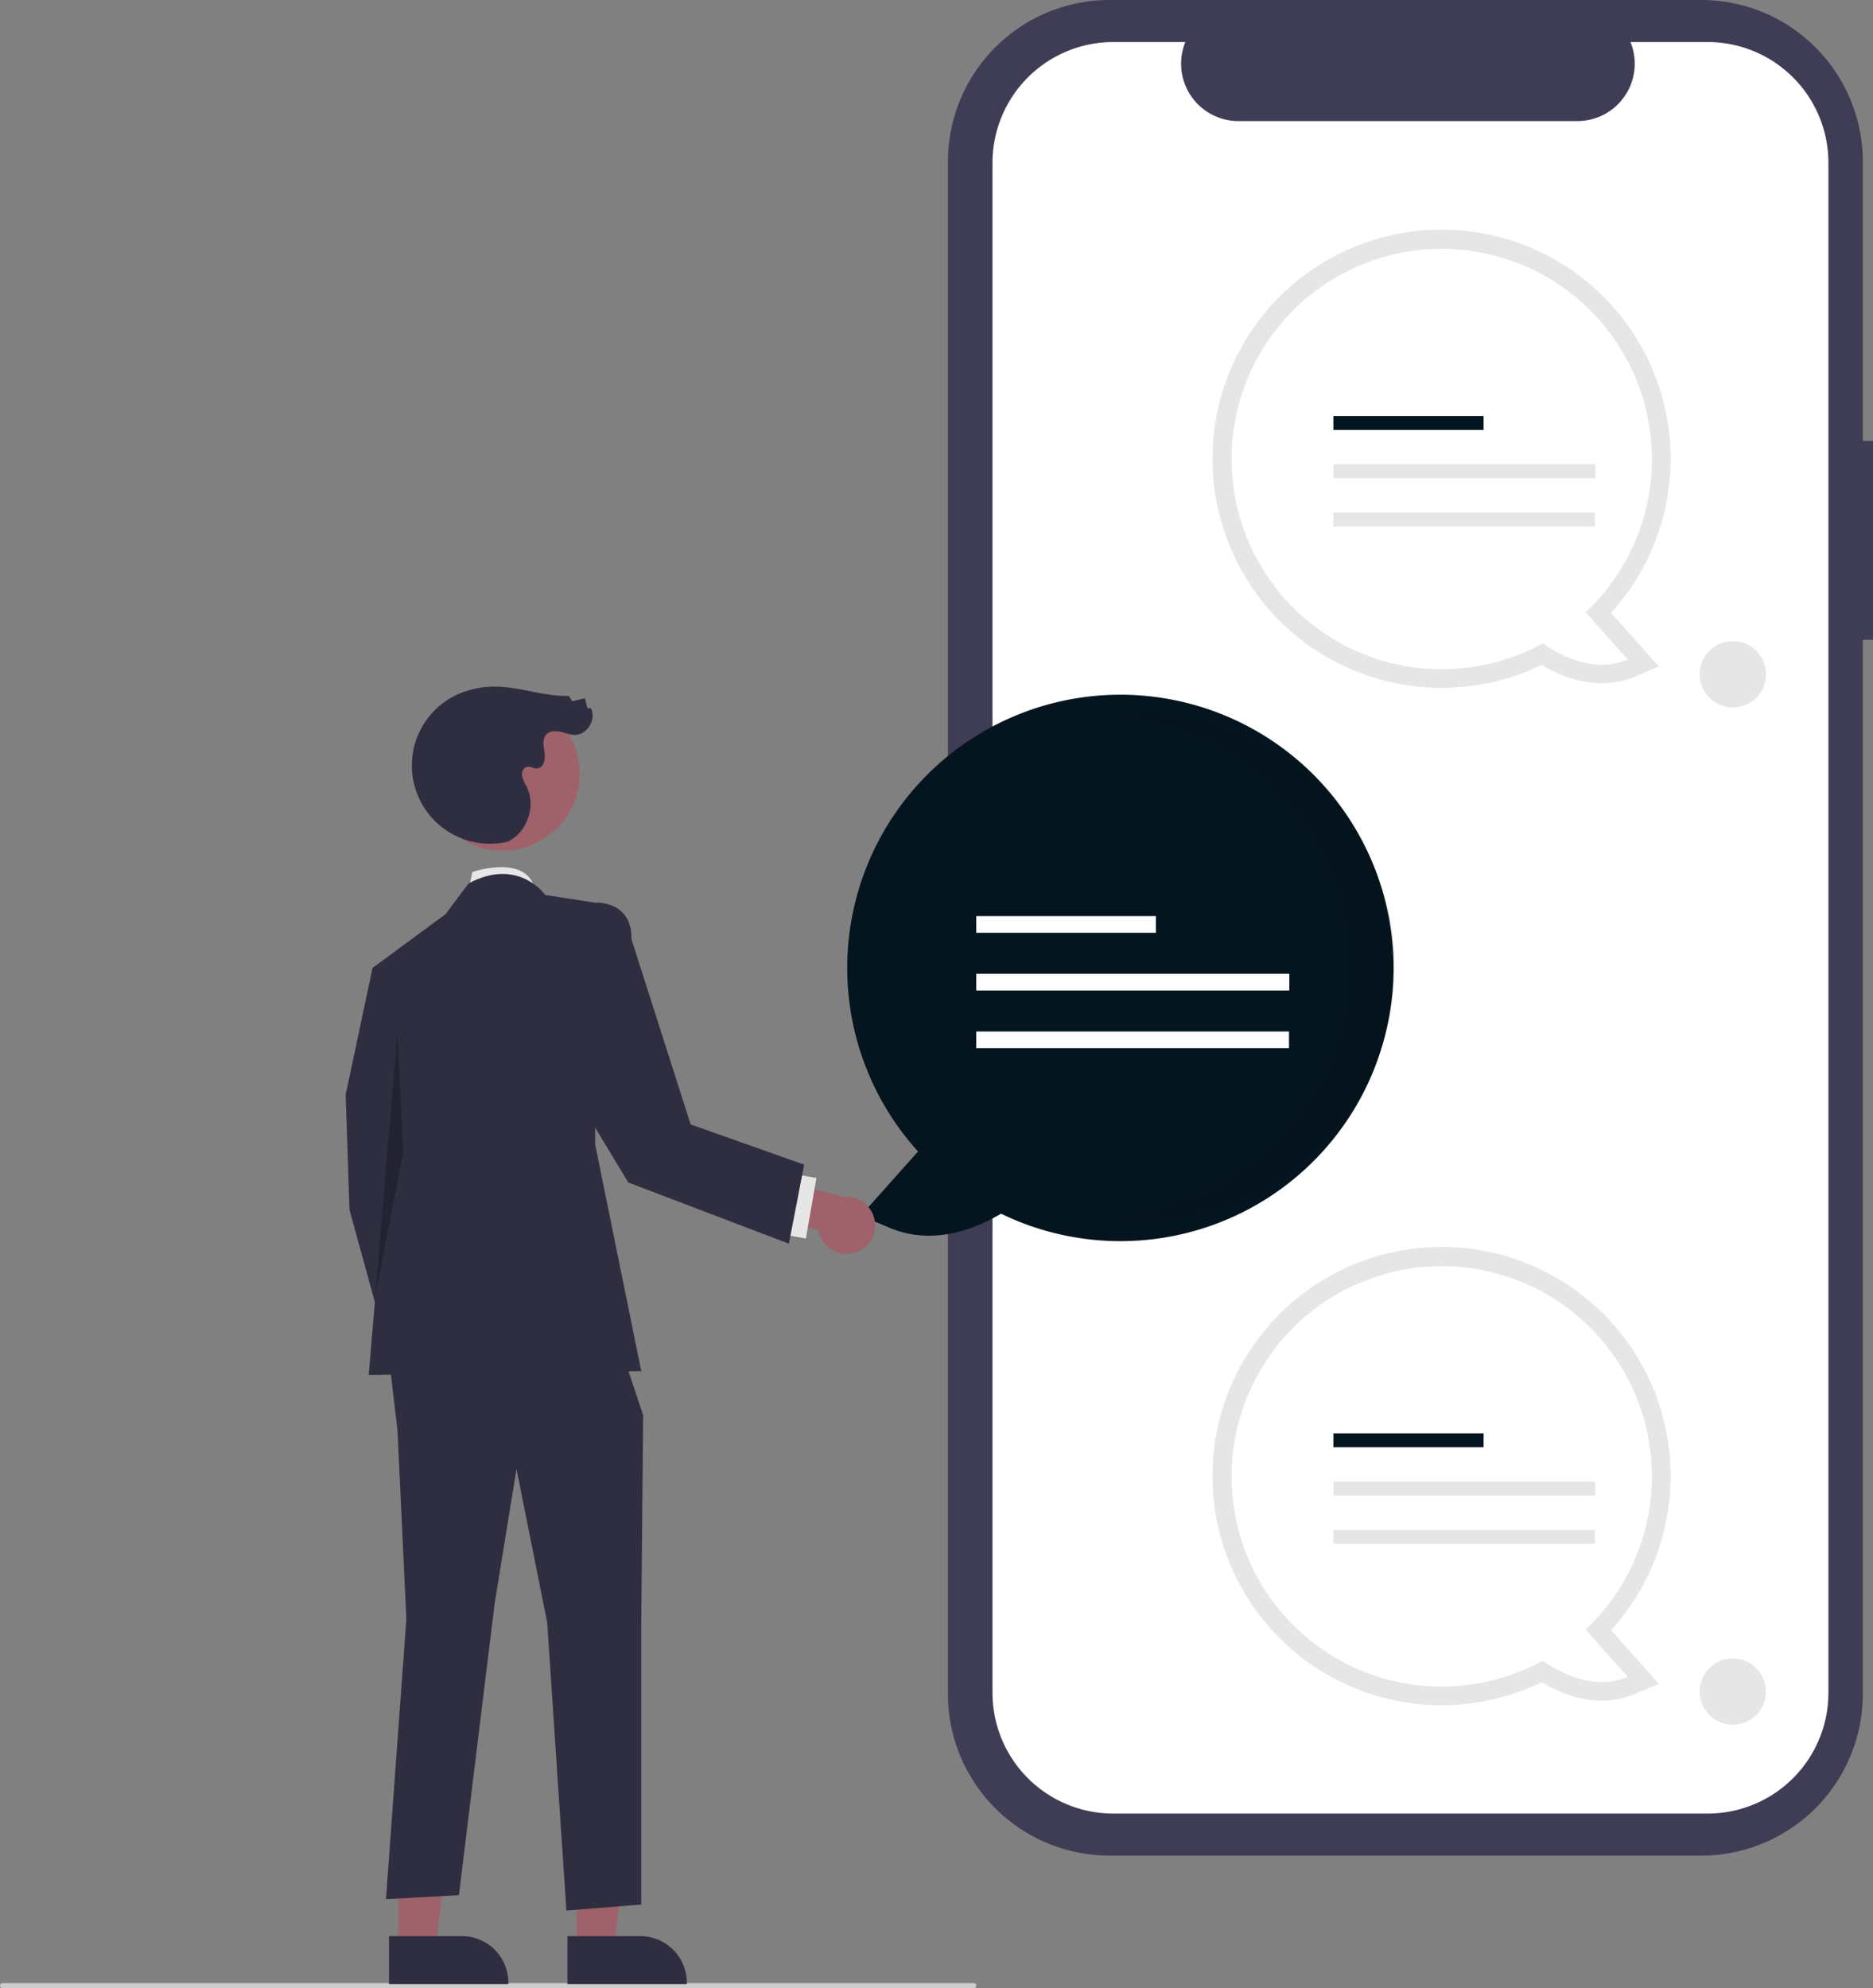 <svg xmlns="http://www.w3.org/2000/svg" data-name="Layer 1" width="734.736" height="779.785" viewBox="0 0 734.736 779.785" xmlns:xlink="http://www.w3.org/1999/xlink"><rect x="0" y="0" width="734.736" height="779.785" fill="#808080" stroke="none"/><path d="M967.368,233.055h-3.999V123.509a63.402,63.402,0,0,0-63.402-63.402H667.881a63.402,63.402,0,0,0-63.402,63.402V724.484a63.402,63.402,0,0,0,63.402,63.402H899.967a63.402,63.402,0,0,0,63.402-63.402V311.031h3.999Z" transform="translate(-232.632 -60.108)" fill="#3f3d56"/><path d="M902.526,76.603h-30.295a22.495,22.495,0,0,1-20.827,30.991H718.444a22.495,22.495,0,0,1-20.827-30.991H669.321a47.348,47.348,0,0,0-47.348,47.348V724.043a47.348,47.348,0,0,0,47.348,47.348H902.526a47.348,47.348,0,0,0,47.348-47.348h0V123.95A47.348,47.348,0,0,0,902.526,76.603Z" transform="translate(-232.632 -60.108)" fill="#fff"/><path d="M798.163,728.886a89.859,89.859,0,1,1,66.448-29.413l18.765,21.036-9.364,3.972c-14.486,6.145-28.662.166-36.619-4.606A89.972,89.972,0,0,1,798.163,728.886Zm0-164.948a75.184,75.184,0,1,0,36.144,141.124l4.009-2.203,3.727,2.652A39.422,39.422,0,0,0,856.267,712.02l-11.808-13.237,5.176-4.864a74.476,74.476,0,0,0,23.712-54.796A75.27,75.27,0,0,0,798.163,563.939Z" transform="translate(-232.632 -60.108)" fill="#e6e6e6"/><path d="M880.636,639.123a82.441,82.441,0,1,0-42.82,72.328c5.701,4.056,19.609,12.147,33.348,6.319L854.626,699.231A82.24,82.24,0,0,0,880.636,639.123Z" transform="translate(-232.632 -60.108)" fill="#fff"/><rect x="523.054" y="562.153" width="58.932" height="5.473" fill="#04151f"/><rect x="523.054" y="581.085" width="102.714" height="5.473" fill="#e6e6e6"/><rect x="523.054" y="600.016" width="102.613" height="5.473" fill="#e6e6e6"/><path d="M798.163,329.886a89.859,89.859,0,1,1,66.448-29.413l18.765,21.036-9.364,3.972c-14.486,6.145-28.662.166-36.619-4.606A89.972,89.972,0,0,1,798.163,329.886Zm0-164.948a75.184,75.184,0,1,0,36.144,141.124l4.009-2.203,3.727,2.652A39.422,39.422,0,0,0,856.267,313.02l-11.808-13.237,5.176-4.864a74.477,74.477,0,0,0,23.712-54.796,75.27,75.27,0,0,0-75.184-75.184Z" transform="translate(-232.632 -60.108)" fill="#e6e6e6"/><path d="M880.636,240.123a82.441,82.441,0,1,0-42.82,72.328c5.701,4.056,19.609,12.147,33.348,6.319l-16.539-18.539A82.24,82.24,0,0,0,880.636,240.123Z" transform="translate(-232.632 -60.108)" fill="#fff"/><rect x="523.054" y="163.153" width="58.932" height="5.473" fill="#04151f"/><rect x="523.054" y="182.084" width="102.714" height="5.473" fill="#e6e6e6"/><rect x="523.054" y="201.016" width="102.613" height="5.473" fill="#e6e6e6"/><circle cx="679.768" cy="264.446" r="13" fill="#e6e6e6"/><circle cx="679.768" cy="663.446" r="13" fill="#e6e6e6"/><path d="M625.305,536.116c-9.514,5.705-26.463,12.855-43.784,5.508l-11.197-4.749,22.437-25.152a107.156,107.156,0,1,1,32.543,24.393Z" transform="translate(-232.632 -60.108)" fill="#04151f"/><path d="M762.599,439.066a98.615,98.615,0,0,0-89.895-98.223c2.872-.252,5.778-.388,8.716-.388a98.611,98.611,0,0,1,0,197.221c-2.933,0-5.834-.138-8.702-.389A98.615,98.615,0,0,0,762.599,439.066Z" transform="translate(-232.632 -60.108)" opacity="0.1" style="isolation:isolate"/><rect x="382.956" y="359.294" width="70.463" height="6.543" fill="#fff"/><rect x="382.956" y="381.93" width="122.811" height="6.543" fill="#fff"/><rect x="382.956" y="404.566" width="122.691" height="6.543" fill="#fff"/><path d="M233.632,839.892h381a1,1,0,0,0,0-2h-381a1,1,0,0,0,0,2Z" transform="translate(-232.632 -60.108)" fill="#ccc"/><path d="M416.417,409.627l1.506-7.529s22.149-7.529,24.627,7.529Z" transform="translate(-232.632 -60.108)" fill="#e6e6e6"/><polygon points="226.294 764.098 240.815 764.097 247.723 708.088 226.291 708.089 226.294 764.098" fill="#9f616a"/><path d="M455.222,819.465l28.597-.001h.001a18.225,18.225,0,0,1,18.224,18.224v.592l-46.821.002Z" transform="translate(-232.632 -60.108)" fill="#2f2e41"/><polygon points="156.294 764.098 170.815 764.097 177.723 708.088 156.291 708.089 156.294 764.098" fill="#9f616a"/><path d="M385.222,819.465l28.597-.001h.001a18.225,18.225,0,0,1,18.224,18.224v.592l-46.821.002Z" transform="translate(-232.632 -60.108)" fill="#2f2e41"/><polygon points="162.703 381.143 146.138 379.637 135.597 429.331 137.103 474.507 153.668 534.742 176.256 521.189 164.209 459.448 162.703 381.143" fill="#2f2e41"/><polygon points="152.218 529.471 155.926 561.094 159.409 634.882 151.409 744.84 180.02 743.305 194.044 628.859 202.608 576.153 214.655 636.388 222.185 749.328 251.549 746.975 251.549 635.991 252.302 555.071 241.761 523.448 152.218 529.471" fill="#2f2e41"/><path d="M446.534,411.133s-10.541-15.059-30.117-4.518l-9.035,12.047-28.612,21.082,6.023,70.776L377.264,599.367,484.181,597.861l-18.07-88.846V414.145Z" transform="translate(-232.632 -60.108)" fill="#2f2e41"/><polygon points="155.926 404.632 147.292 507.871 158.185 451.919 155.926 404.632" opacity="0.25"/><path d="M568.284,551.299a11.106,11.106,0,0,1-14.553-8.846l-24.639-6.089.049-15.875,34.674,9.088a11.167,11.167,0,0,1,4.469,21.722Z" transform="translate(-232.632 -60.108)" fill="#9f616a"/><rect x="533.593" y="527.802" width="24.094" height="10.541" transform="translate(-305.951 918.813) rotate(-80.098)" fill="#e6e6e6"/><circle cx="429.776" cy="363.5" r="30.239" transform="translate(-354.321 190.584) rotate(-28.663)" fill="#9f616a"/><path d="M432.035,390.175a30.673,30.673,0,0,1-20.068-57.652,35.868,35.868,0,0,1,16.936-3.039c9.044.475,17.834,3.818,26.887,3.572l1.312,2.109,4.945-1.199,1.06,3.926,1.303-.045c2.333,4.336-1.421,10.544-6.345,10.491-1.949-.021-3.793-.833-5.699-1.241s-4.151-.307-5.465,1.133c-1.708,1.871-.965,4.791-.608,7.299s-.533,5.887-3.066,5.969c-1.294.042-2.524-.886-3.795-.642-1.48.284-2.229,2.072-2.013,3.564a14.18,14.18,0,0,0,1.771,4.135c3.671,7.327.571,17.295-6.607,21.248" transform="translate(-232.632 -60.108)" fill="#2f2e41"/><path d="M458.923,419.963l7.187-5.818s14.506-1.008,14.244,14.369l23.21,72.604,44.528,15.774-6,31-63-24-32-53.04Z" transform="translate(-232.632 -60.108)" fill="#2f2e41"/></svg>